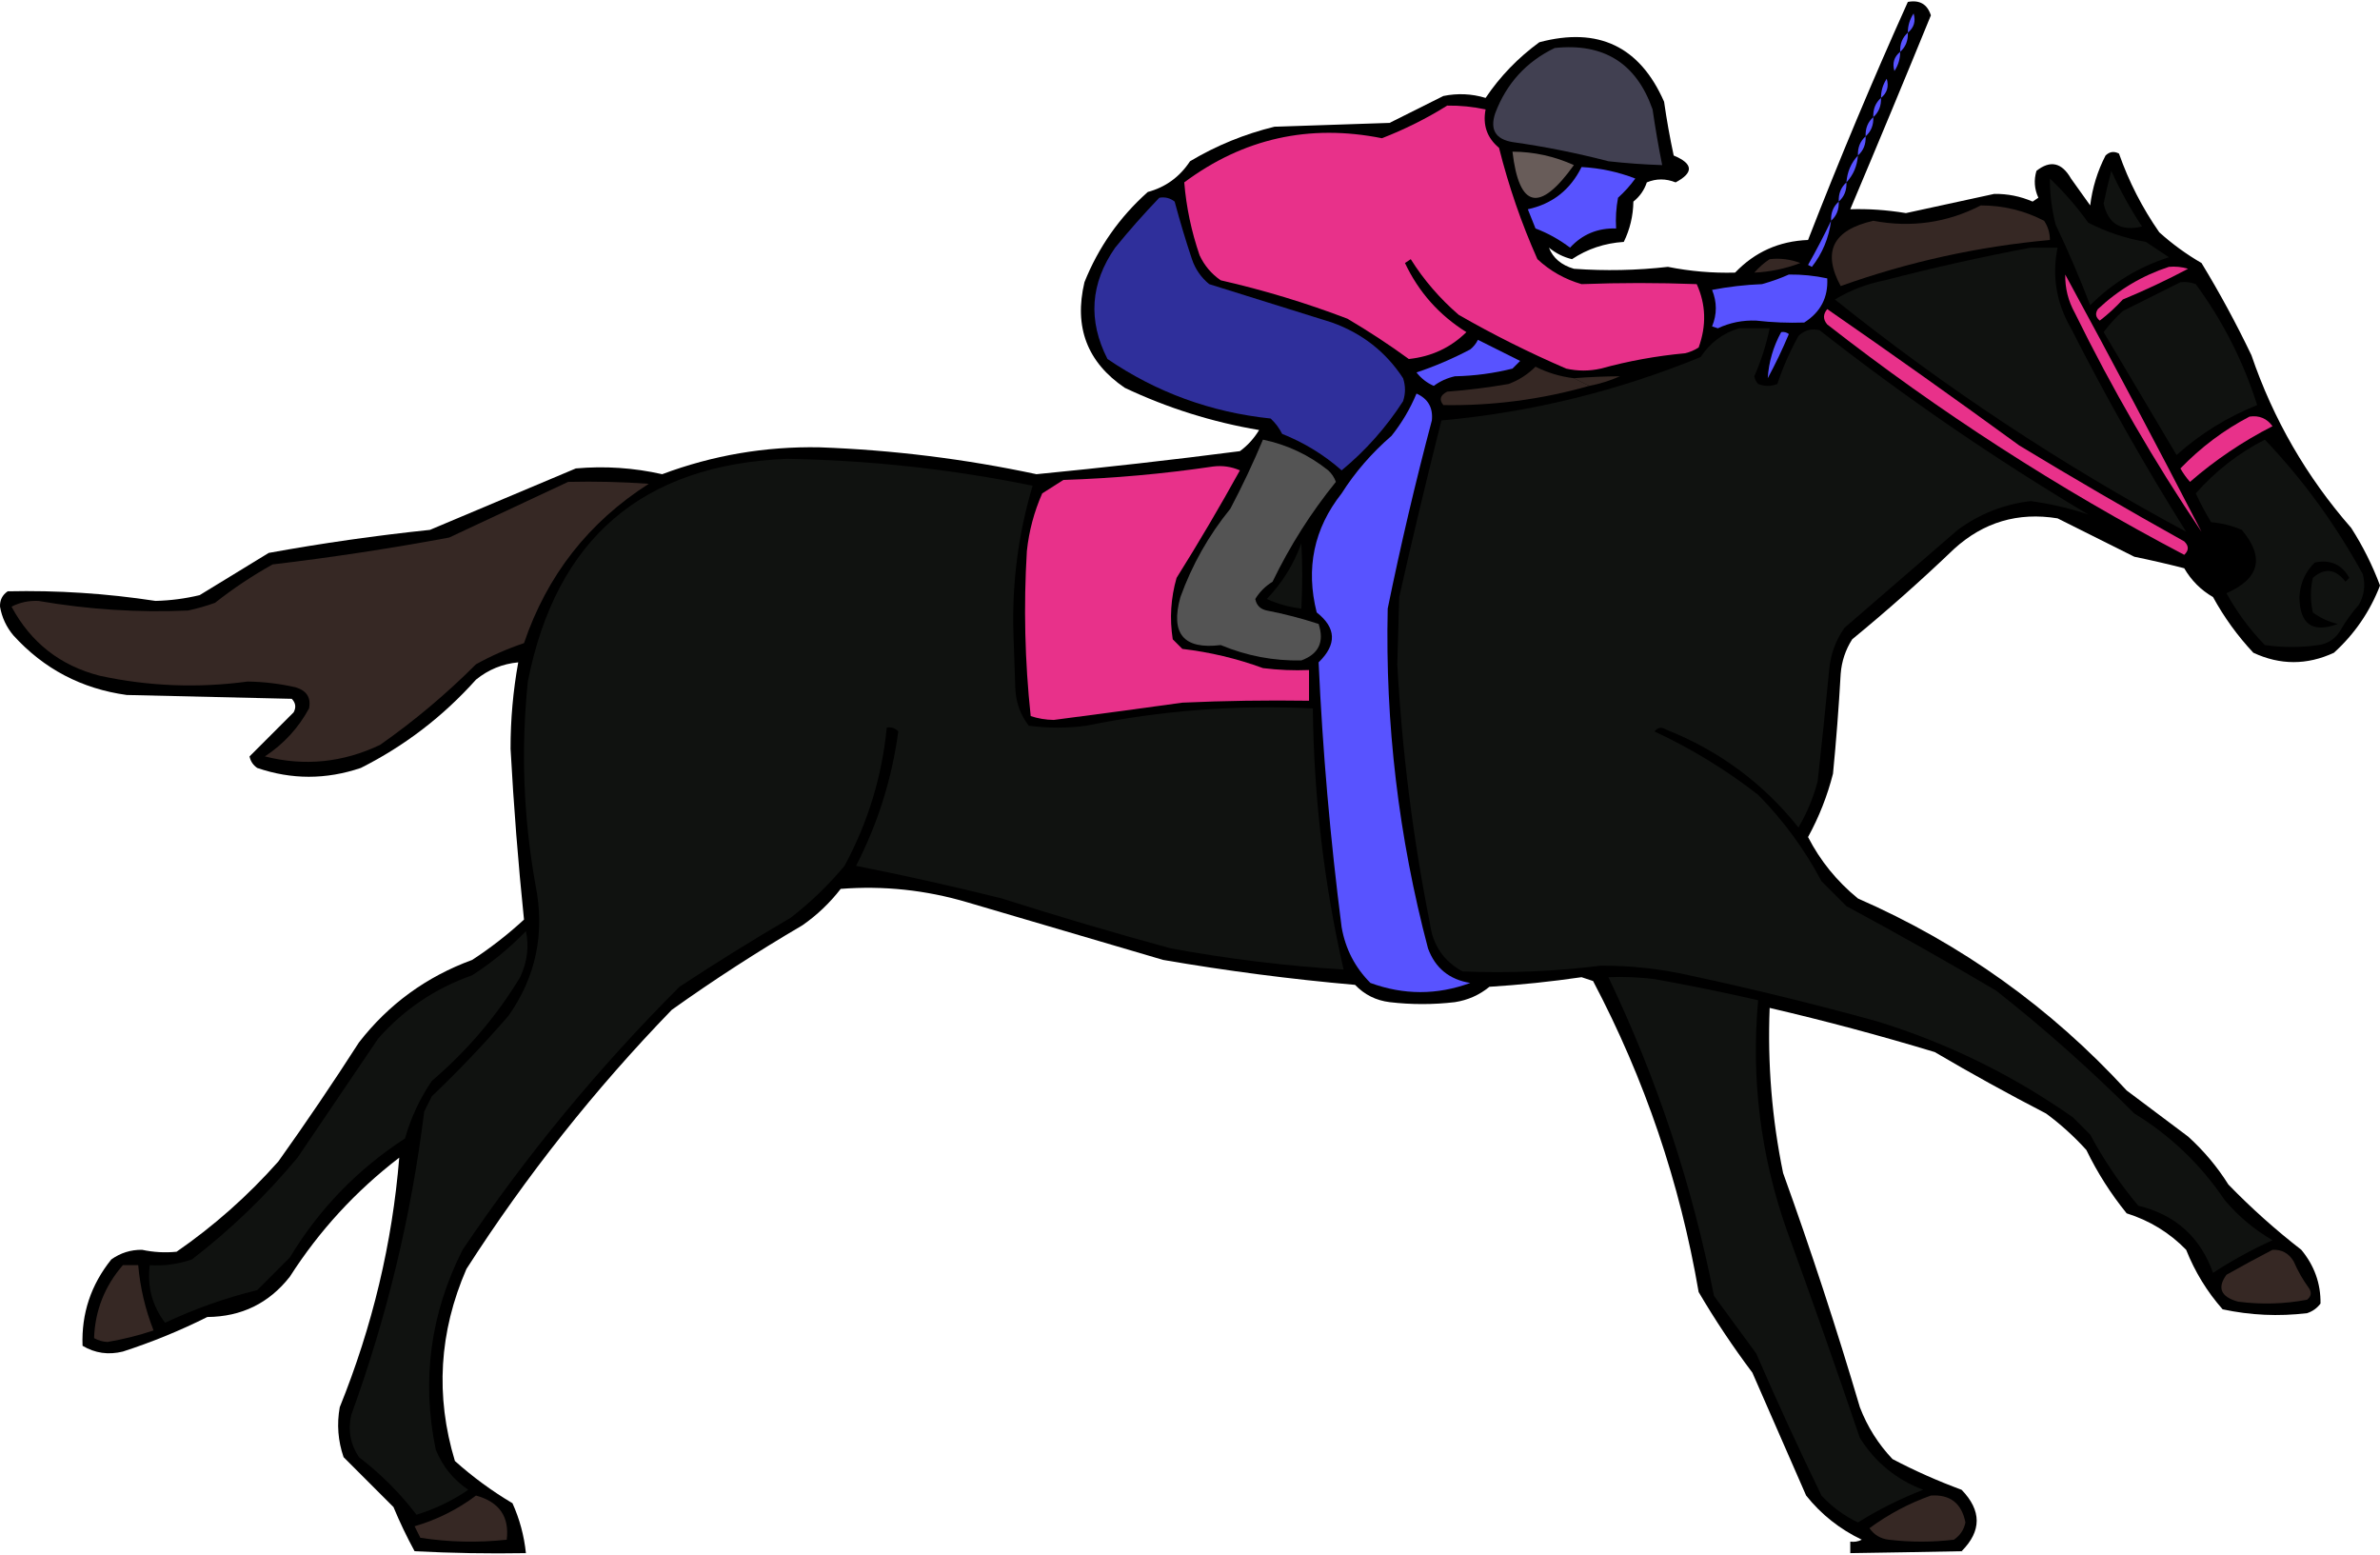 <svg width="620" height="405" viewBox="0 0 620 405" fill="none" xmlns="http://www.w3.org/2000/svg">
<path fill-rule="evenodd" clip-rule="evenodd" d="M497.004 0.5C500.075 -0.075 502.075 1.091 503.004 4C496.102 20.874 489.102 37.707 482.004 54.5C486.68 54.345 491.513 54.678 496.504 55.5C504.181 53.829 511.848 52.162 519.504 50.5C522.984 50.452 526.317 51.119 529.504 52.5C530.004 52.167 530.504 51.833 531.004 51.5C529.96 49.232 529.793 46.899 530.504 44.5C534.104 41.646 537.104 42.313 539.504 46.5C541.171 48.833 542.837 51.167 544.504 53.5C545.066 48.917 546.399 44.583 548.504 40.5C549.553 39.483 550.72 39.316 552.004 40C554.58 47.318 558.08 54.151 562.504 60.5C565.891 63.553 569.557 66.22 573.504 68.5C578.206 76.228 582.539 84.228 586.504 92.5C592.202 109.202 600.869 124.202 612.504 137.5C615.549 142.258 618.049 147.258 620.004 152.5C617.373 159.293 613.373 165.127 608.004 170C600.993 173.253 593.993 173.253 587.004 170C582.892 165.609 579.392 160.776 576.504 155.5C573.337 153.667 570.837 151.167 569.004 148C564.7 146.894 560.367 145.894 556.004 145C549.337 141.667 542.671 138.333 536.004 135C525.705 133.318 516.705 135.985 509.004 143C500.453 151.186 491.619 159.019 482.504 166.5C480.754 169.246 479.754 172.246 479.504 175.5C479.014 184.18 478.348 192.847 477.504 201.5C476.036 207.27 473.87 212.77 471.004 218C474.187 224.192 478.52 229.525 484.004 234C510.859 245.759 534.192 262.425 554.004 284C559.337 288 564.671 292 570.004 296C574.099 299.704 577.599 303.871 580.504 308.5C586.46 314.636 592.794 320.302 599.504 325.5C602.911 329.628 604.578 334.295 604.504 339.5C603.601 340.701 602.435 341.535 601.004 342C593.59 342.89 586.257 342.557 579.004 341C574.959 336.418 571.793 331.251 569.504 325.5C565.17 321.047 560.003 317.88 554.004 316C549.88 310.923 546.38 305.423 543.504 299.5C540.303 295.964 536.803 292.797 533.004 290C523.177 284.92 513.51 279.587 504.004 274C489.782 269.695 475.449 265.861 461.004 262.5C460.423 276.991 461.59 291.324 464.504 305.5C471.768 325.624 478.434 345.958 484.504 366.5C486.462 371.59 489.296 376.09 493.004 380C498.803 383.047 504.803 385.714 511.004 388C516.247 393.409 516.247 398.742 511.004 404C501.273 404.192 491.607 404.359 482.004 404.5C482.004 403.5 482.004 402.5 482.004 401.5C483.056 401.649 484.056 401.483 485.004 401C479.258 398.247 474.425 394.414 470.504 389.5C465.837 378.833 461.171 368.167 456.504 357.5C451.445 350.772 446.778 343.772 442.504 336.5C437.626 308.033 428.459 281.033 415.004 255.5C414.004 255.167 413.004 254.833 412.004 254.5C404.039 255.663 396.039 256.496 388.004 257C385.378 259.146 382.378 260.479 379.004 261C373.337 261.667 367.671 261.667 362.004 261C358.456 260.559 355.456 259.059 353.004 256.5C336.248 255.027 319.581 252.86 303.004 250C286.004 245 269.004 240 252.004 235C241.167 231.794 230.167 230.628 219.004 231.5C216.151 235.187 212.818 238.353 209.004 241C197.33 247.835 185.997 255.168 175.004 263C154.887 283.773 137.053 306.273 121.504 330.5C114.379 346.889 113.379 363.555 118.504 380.5C123.149 384.655 128.149 388.322 133.504 391.5C135.367 395.649 136.534 399.982 137.004 404.5C127.332 404.666 117.665 404.5 108.004 404C105.989 400.305 104.155 396.472 102.504 392.5C98.225 388.221 93.891 383.887 89.504 379.5C88.047 375.259 87.713 370.926 88.504 366.5C97.027 345.418 102.194 323.751 104.004 301.5C92.669 310.191 83.169 320.524 75.504 332.5C70.072 339.429 62.905 342.929 54.004 343C46.888 346.559 39.555 349.559 32.004 352C28.26 352.929 24.76 352.429 21.504 350.5C21.191 342.105 23.691 334.605 29.004 328C31.404 326.299 34.07 325.466 37.004 325.5C40.007 326.138 43.007 326.305 46.004 326C55.729 319.281 64.562 311.448 72.504 302.5C79.751 292.34 86.751 282.006 93.504 271.5C101.222 261.546 111.055 254.379 123.004 250C127.79 246.882 132.29 243.382 136.504 239.5C134.98 224.731 133.813 209.897 133.004 195C132.992 187.425 133.659 179.925 135.004 172.5C130.9 172.884 127.233 174.384 124.004 177C115.428 186.583 105.428 194.249 94.004 200C84.932 203.067 75.932 203.067 67.004 200C65.93 199.261 65.263 198.261 65.004 197C68.771 193.233 72.604 189.4 76.504 185.5C77.188 184.216 77.021 183.049 76.004 182C61.671 181.667 47.337 181.333 33.004 181C21.263 179.38 11.43 174.214 3.504 165.5C1.663 163.319 0.497 160.819 0.004 158C-0.057 156.289 0.61 154.956 2.004 154C14.894 153.714 27.727 154.548 40.504 156.5C44.392 156.406 48.225 155.906 52.004 155C58.004 151.333 64.004 147.667 70.004 144C83.914 141.472 97.914 139.472 112.004 138C124.671 132.667 137.337 127.333 150.004 122C157.574 121.326 165.074 121.826 172.504 123.5C185.682 118.569 199.349 116.235 213.504 116.5C232.547 117.19 251.381 119.523 270.004 123.5C287.656 121.778 305.322 119.778 323.004 117.5C325.002 116.033 326.668 114.2 328.004 112C315.82 109.939 304.154 106.272 293.004 101C283.23 94.36 279.73 85.193 282.504 73.5C286.147 64.388 291.647 56.555 299.004 50C303.65 48.746 307.316 46.08 310.004 42C316.862 37.907 324.195 34.907 332.004 33C342.004 32.667 352.004 32.333 362.004 32C366.702 29.651 371.368 27.318 376.004 25C379.729 24.24 383.396 24.407 387.004 25.5C390.789 19.881 395.455 15.048 401.004 11C416.348 6.923 427.182 12.09 433.504 26.5C434.175 31.2 435.008 35.866 436.004 40.5C441.115 42.629 441.282 44.962 436.504 47.5C433.955 46.481 431.455 46.481 429.004 47.5C428.33 49.517 427.163 51.183 425.504 52.5C425.438 56.233 424.605 59.733 423.004 63C418.026 63.326 413.526 64.826 409.504 67.5C407.297 66.97 405.297 65.97 403.504 64.5C404.574 67.212 406.741 69.045 410.004 70C418.181 70.592 426.348 70.425 434.504 69.5C440.297 70.657 446.131 71.157 452.004 71C457.14 65.624 463.473 62.79 471.004 62.5C479.152 41.547 487.818 20.881 497.004 0.5Z" fill="black"/>
<path fill-rule="evenodd" clip-rule="evenodd" d="M497.004 8.5C496.995 6.692 497.495 5.025 498.504 3.5C499.103 5.535 498.603 7.202 497.004 8.5Z" fill="#5853FF"/>
<path fill-rule="evenodd" clip-rule="evenodd" d="M497.004 8.5C497.102 10.553 496.435 12.22 495.004 13.5C494.906 11.447 495.573 9.78 497.004 8.5Z" fill="#5853FF"/>
<path fill-rule="evenodd" clip-rule="evenodd" d="M405.004 12.5C417.787 11.136 426.287 16.469 430.504 28.5C431.219 33.4 432.052 38.233 433.004 43C428.381 42.854 423.714 42.52 419.004 42C410.728 39.846 402.395 38.179 394.004 37C389.59 36.252 388.09 33.752 389.504 29.5C392.44 21.734 397.606 16.067 405.004 12.5Z" fill="#414051"/>
<path fill-rule="evenodd" clip-rule="evenodd" d="M495.004 13.5C495.013 15.308 494.513 16.975 493.504 18.5C492.905 16.465 493.405 14.799 495.004 13.5Z" fill="#5853FF"/>
<path fill-rule="evenodd" clip-rule="evenodd" d="M490.004 25.5C489.995 23.692 490.495 22.025 491.504 20.5C492.103 22.535 491.603 24.201 490.004 25.5Z" fill="#5853FF"/>
<path fill-rule="evenodd" clip-rule="evenodd" d="M490.004 25.5C490.102 27.553 489.435 29.22 488.004 30.5C487.906 28.447 488.573 26.78 490.004 25.5Z" fill="#5853FF"/>
<path fill-rule="evenodd" clip-rule="evenodd" d="M377.004 27.5C380.385 27.46 383.718 27.793 387.004 28.5C386.219 32.596 387.386 35.93 390.504 38.5C393.013 48.504 396.347 58.171 400.504 67.5C403.801 70.567 407.635 72.733 412.004 74C421.989 73.62 431.989 73.62 442.004 74C444.407 79.288 444.573 84.788 442.504 90.5C441.437 91.191 440.27 91.691 439.004 92C431.54 92.682 424.207 94.016 417.004 96C414.004 96.667 411.004 96.667 408.004 96C398.392 91.861 389.058 87.194 380.004 82C375.066 77.736 370.899 72.903 367.504 67.5C367.004 67.833 366.504 68.167 366.004 68.5C369.567 76.064 374.9 82.064 382.004 86.5C377.897 90.545 372.897 92.879 367.004 93.5C361.881 89.766 356.547 86.266 351.004 83C340.229 78.89 329.229 75.557 318.004 73C315.587 71.337 313.754 69.171 312.504 66.5C310.36 60.268 309.027 53.935 308.504 47.5C323.883 36.049 341.049 32.215 360.004 36C366.01 33.663 371.677 30.83 377.004 27.5Z" fill="#E8318A"/>
<path fill-rule="evenodd" clip-rule="evenodd" d="M488.004 30.5C488.102 32.553 487.435 34.22 486.004 35.5C485.906 33.447 486.573 31.78 488.004 30.5Z" fill="#5853FF"/>
<path fill-rule="evenodd" clip-rule="evenodd" d="M486.004 35.5C486.102 37.553 485.435 39.22 484.004 40.5C483.906 38.447 484.573 36.78 486.004 35.5Z" fill="#5853FF"/>
<path fill-rule="evenodd" clip-rule="evenodd" d="M394.004 39.5C399.581 39.525 404.915 40.692 410.004 43C401.078 55.453 395.744 54.286 394.004 39.5Z" fill="#685C59"/>
<path fill-rule="evenodd" clip-rule="evenodd" d="M484.004 40.5C483.797 43.241 482.797 45.574 481.004 47.5C481.211 44.759 482.211 42.426 484.004 40.5Z" fill="#5853FF"/>
<path fill-rule="evenodd" clip-rule="evenodd" d="M412.004 43.5C416.86 43.763 421.527 44.763 426.004 46.5C424.689 48.316 423.189 49.983 421.504 51.5C421.007 54.146 420.84 56.813 421.004 59.5C416.202 59.361 412.202 61.027 409.004 64.5C406.235 62.394 403.235 60.727 400.004 59.5C399.337 57.833 398.671 56.167 398.004 54.5C404.401 53.11 409.068 49.443 412.004 43.5Z" fill="#5853FF"/>
<path fill-rule="evenodd" clip-rule="evenodd" d="M550.004 44.5C552.248 49.48 554.914 54.314 558.004 59C552.509 60.303 549.175 58.303 548.004 53C548.597 50.13 549.263 47.297 550.004 44.5Z" fill="#101210"/>
<path fill-rule="evenodd" clip-rule="evenodd" d="M534.004 46.5C537.674 49.981 541.007 53.814 544.004 58C548.74 60.435 553.74 62.101 559.004 63C561.004 64.333 563.004 65.667 565.004 67C557.119 69.522 550.286 73.689 544.504 79.5C541.779 72.384 538.779 65.384 535.504 58.5C534.489 54.56 533.989 50.56 534.004 46.5Z" fill="#101210"/>
<path fill-rule="evenodd" clip-rule="evenodd" d="M481.004 47.5C481.102 49.553 480.435 51.22 479.004 52.5C478.906 50.447 479.573 48.78 481.004 47.5Z" fill="#5853FF"/>
<path fill-rule="evenodd" clip-rule="evenodd" d="M302.004 51.5C303.482 51.238 304.815 51.571 306.004 52.5C307.348 57.54 308.848 62.54 310.504 67.5C311.387 70.102 312.887 72.269 315.004 74C325.654 77.332 336.321 80.665 347.004 84C354.87 86.828 361.037 91.662 365.504 98.5C366.171 100.5 366.171 102.5 365.504 104.5C361.09 111.334 355.757 117.334 349.504 122.5C344.922 118.455 339.755 115.289 334.004 113C333.247 111.488 332.247 110.154 331.004 109C315.468 107.379 301.302 102.212 288.504 93.5C283.368 83.457 284.035 73.791 290.504 64.5C294.174 59.998 298.007 55.665 302.004 51.5Z" fill="#2F2F9B"/>
<path fill-rule="evenodd" clip-rule="evenodd" d="M479.004 52.5C479.102 54.553 478.435 56.22 477.004 57.5C476.906 55.447 477.573 53.78 479.004 52.5Z" fill="#5853FF"/>
<path fill-rule="evenodd" clip-rule="evenodd" d="M516.004 53.5C521.854 53.502 527.354 54.836 532.504 57.5C533.513 59.025 534.013 60.692 534.004 62.5C515.309 64.198 497.142 68.198 479.504 74.5C474.643 65.547 477.476 59.881 488.004 57.5C497.887 59.353 507.22 58.02 516.004 53.5Z" fill="#362824"/>
<path fill-rule="evenodd" clip-rule="evenodd" d="M477.004 57.5C476.414 62.005 474.747 66.005 472.004 69.5C471.671 69.333 471.337 69.167 471.004 69C473.176 65.153 475.176 61.319 477.004 57.5Z" fill="#5853FF"/>
<path fill-rule="evenodd" clip-rule="evenodd" d="M529.004 64.5C531.337 64.5 533.671 64.5 536.004 64.5C534.512 71.885 535.679 78.885 539.504 85.5C548.824 103.835 558.824 121.502 569.504 138.5C537.105 121.082 506.605 100.916 478.004 78C482.009 75.578 486.342 73.911 491.004 73C503.704 69.696 516.371 66.863 529.004 64.5Z" fill="#101210"/>
<path fill-rule="evenodd" clip-rule="evenodd" d="M461.004 67.5C463.751 67.187 466.418 67.52 469.004 68.5C465.076 69.985 461.076 70.818 457.004 71C458.235 69.595 459.568 68.429 461.004 67.5Z" fill="#362824"/>
<path fill-rule="evenodd" clip-rule="evenodd" d="M565.004 69.5C566.703 69.34 568.37 69.506 570.004 70C564.489 72.923 558.822 75.59 553.004 78C551.154 80.018 549.154 81.851 547.004 83.5C545.921 82.635 545.755 81.635 546.504 80.5C551.91 75.434 558.077 71.767 565.004 69.5Z" fill="#E8318A"/>
<path fill-rule="evenodd" clip-rule="evenodd" d="M466.004 71.5C469.385 71.46 472.718 71.793 476.004 72.5C476.266 77.476 474.266 81.309 470.004 84C465.853 84.143 461.686 83.977 457.504 83.5C453.987 83.358 450.654 84.024 447.504 85.5C447.004 85.333 446.504 85.167 446.004 85C447.303 81.865 447.303 78.699 446.004 75.5C450.3 74.672 454.633 74.172 459.004 74C461.508 73.302 463.841 72.469 466.004 71.5Z" fill="#5853FF"/>
<path fill-rule="evenodd" clip-rule="evenodd" d="M568.004 73.5C569.377 73.343 570.711 73.51 572.004 74C579.044 83.58 584.378 94.08 588.004 105.5C580.235 108.604 573.235 112.938 567.004 118.5C560.671 107.833 554.337 97.167 548.004 86.5C549.486 84.517 551.153 82.684 553.004 81C558.096 78.454 563.096 75.954 568.004 73.5Z" fill="#101210"/>
<path fill-rule="evenodd" clip-rule="evenodd" d="M476.004 80.5C492.791 92.114 509.458 103.947 526.004 116C540.173 124.586 554.507 132.919 569.004 141C570.235 142.183 570.235 143.349 569.004 144.5C536.133 127.242 505.133 107.242 476.004 84.5C474.878 83.192 474.878 81.858 476.004 80.5Z" fill="#E8318A"/>
<path fill-rule="evenodd" clip-rule="evenodd" d="M453.004 85.5C455.671 85.5 458.337 85.5 461.004 85.5C460.112 89.789 458.779 93.956 457.004 98C457.149 98.772 457.482 99.439 458.004 100C459.671 100.667 461.337 100.667 463.004 100C464.445 95.685 466.278 91.518 468.504 87.5C470.103 85.964 471.937 85.464 474.004 86C496.295 103.482 519.629 119.482 544.004 134C539.224 132.39 534.224 131.223 529.004 130.5C522.007 131.332 515.674 133.832 510.004 138C500.171 146.5 490.337 155 480.504 163.5C478.189 166.777 476.855 170.444 476.504 174.5C475.582 184.181 474.582 193.848 473.504 203.5C472.395 207.719 470.729 211.719 468.504 215.5C459.307 203.975 447.807 195.475 434.004 190C432.869 189.251 431.869 189.417 431.004 190.5C440.603 194.969 449.603 200.469 458.004 207C464.603 213.701 470.103 221.201 474.504 229.5C476.671 231.667 478.837 233.833 481.004 236C494.166 243.08 507.166 250.413 520.004 258C532.599 267.924 544.599 278.591 556.004 290C565.459 295.788 573.292 303.288 579.504 312.5C583.085 316.752 587.252 320.252 592.004 323C586.597 325.452 581.43 328.286 576.504 331.5C573.194 322.193 566.694 316.36 557.004 314C552.218 308.265 548.052 302.099 544.504 295.5C543.004 294 541.504 292.5 540.004 291C524.319 279.982 507.319 271.648 489.004 266C472.779 261.527 456.446 257.527 440.004 254C432.431 252.293 424.764 251.46 417.004 251.5C405.043 252.995 393.043 253.495 381.004 253C376.072 250.314 373.239 246.148 372.504 240.5C368.068 218.181 365.235 195.681 364.004 173C364.171 167.167 364.337 161.333 364.504 155.5C367.971 140.104 371.637 124.771 375.504 109.5C398.774 107.391 421.274 101.891 443.004 93C445.47 89.275 448.803 86.775 453.004 85.5Z" fill="#101210"/>
<path fill-rule="evenodd" clip-rule="evenodd" d="M538.004 71.5C550.097 93.742 561.93 116.076 573.504 138.5C561.241 120.318 550.241 101.318 540.504 81.5C538.777 78.382 537.943 75.049 538.004 71.5Z" fill="#E8318A"/>
<path fill-rule="evenodd" clip-rule="evenodd" d="M385.004 88.5C388.644 90.32 392.311 92.153 396.004 94C395.337 94.667 394.671 95.333 394.004 96C389.118 97.224 384.118 97.891 379.004 98C376.968 98.454 375.134 99.287 373.504 100.5C371.729 99.73 370.229 98.563 369.004 97C373.789 95.401 378.456 93.401 383.004 91C383.885 90.292 384.551 89.458 385.004 88.5Z" fill="#5853FF"/>
<path fill-rule="evenodd" clip-rule="evenodd" d="M464.004 86.5C464.743 86.369 465.41 86.536 466.004 87C464.36 90.937 462.527 94.77 460.504 98.5C460.768 94.287 461.934 90.287 464.004 86.5Z" fill="#5853FF"/>
<path fill-rule="evenodd" clip-rule="evenodd" d="M410.004 98.5C411.337 99.167 412.671 99.833 414.004 100.5C401.531 104.044 388.864 105.711 376.004 105.5C374.836 104.094 375.169 102.928 377.004 102C382.371 101.597 387.705 100.93 393.004 100C395.677 98.999 398.011 97.499 400.004 95.5C403.184 97.095 406.517 98.095 410.004 98.5Z" fill="#362824"/>
<path fill-rule="evenodd" clip-rule="evenodd" d="M414.004 100.5C412.671 99.833 411.337 99.167 410.004 98.5C414.029 98.184 418.029 98.017 422.004 98C419.424 99.144 416.757 99.978 414.004 100.5Z" fill="#362824"/>
<path fill-rule="evenodd" clip-rule="evenodd" d="M369.004 102.5C372.012 103.848 373.345 106.182 373.004 109.5C368.701 125.712 364.868 142.045 361.504 158.5C360.834 188.486 364.334 217.986 372.004 247C373.874 252.113 377.54 255.113 383.004 256C374.364 259.176 365.697 259.176 357.004 256C352.995 251.99 350.495 247.157 349.504 241.5C346.547 218.56 344.547 195.56 343.504 172.5C348.296 167.848 348.129 163.514 343.004 159.5C340.107 147.984 342.274 137.651 349.504 128.5C352.97 123.014 357.303 118.014 362.504 113.5C365.186 110.135 367.353 106.469 369.004 102.5Z" fill="#5853FF"/>
<path fill-rule="evenodd" clip-rule="evenodd" d="M586.004 108.5C588.526 108.128 590.526 108.961 592.004 111C584.233 114.967 577.066 119.8 570.504 125.5C569.548 124.421 568.715 123.255 568.004 122C573.339 116.482 579.339 111.982 586.004 108.5Z" fill="#E8318A"/>
<path fill-rule="evenodd" clip-rule="evenodd" d="M329.004 114.5C335.287 115.808 340.954 118.474 346.004 122.5C346.919 123.328 347.585 124.328 348.004 125.5C341.517 133.498 336.017 142.165 331.504 151.5C329.608 152.68 328.108 154.18 327.004 156C327.324 157.653 328.324 158.653 330.004 159C334.607 159.892 339.107 161.059 343.504 162.5C345.042 167.169 343.542 170.336 339.004 172C331.776 172.154 324.776 170.82 318.004 168C308.337 169.203 304.837 165.036 307.504 155.5C310.543 147.086 314.877 139.42 320.504 132.5C323.638 126.568 326.472 120.568 329.004 114.5Z" fill="#545454"/>
<path fill-rule="evenodd" clip-rule="evenodd" d="M590.004 114.5C599.897 124.87 608.397 136.536 615.504 149.5C616.259 152.303 615.926 154.97 614.504 157.5C612.592 159.657 610.925 161.991 609.504 164.5C608.185 166.487 606.352 167.654 604.004 168C599.337 168.667 594.671 168.667 590.004 168C586.061 163.945 582.728 159.445 580.004 154.5C588.667 150.672 590.001 145.172 584.004 138C581.46 136.908 578.793 136.241 576.004 136C574.543 133.579 573.21 131.079 572.004 128.5C577.165 122.663 583.165 117.996 590.004 114.5Z" fill="#101210"/>
<path fill-rule="evenodd" clip-rule="evenodd" d="M205.004 119.5C226.563 119.856 247.897 122.189 269.004 126.5C265.274 139.007 263.607 151.841 264.004 165C264.171 169.833 264.337 174.667 264.504 179.5C264.694 183.076 265.861 186.242 268.004 189C273.004 189.667 278.004 189.667 283.004 189C302.473 185.031 322.14 183.531 342.004 184.5C342.246 207.494 344.913 230.161 350.004 252.5C334.897 251.57 319.897 249.737 305.004 247C290.246 242.977 275.58 238.644 261.004 234C248.358 230.84 235.691 228.006 223.004 225.5C228.693 214.458 232.36 202.792 234.004 190.5C233.179 189.614 232.179 189.281 231.004 189.5C229.759 202.235 226.093 214.235 220.004 225.5C215.819 230.518 211.153 235.018 206.004 239C196.17 244.749 186.503 250.749 177.004 257C155.905 278.086 137.072 300.919 120.504 325.5C112.116 342.06 109.783 359.394 113.504 377.5C115.281 381.904 118.114 385.404 122.004 388C117.84 390.832 113.34 392.999 108.504 394.5C104.193 388.855 99.193 383.855 93.504 379.5C91.259 376.119 90.592 372.452 91.504 368.5C100.828 342.873 107.161 316.539 110.504 289.5C111.171 288.167 111.837 286.833 112.504 285.5C119.536 278.803 126.202 271.803 132.504 264.5C139.665 254.285 141.999 242.952 139.504 230.5C136.342 212.904 135.675 195.237 137.504 177.5C144.822 140.34 167.322 121.007 205.004 119.5Z" fill="#101210"/>
<path fill-rule="evenodd" clip-rule="evenodd" d="M316.004 121.5C318.428 121.192 320.761 121.526 323.004 122.5C317.756 131.998 312.256 141.331 306.504 150.5C304.998 155.746 304.665 161.079 305.504 166.5C306.337 167.333 307.171 168.167 308.004 169C315.19 169.839 322.19 171.505 329.004 174C332.99 174.499 336.99 174.666 341.004 174.5C341.004 177.167 341.004 179.833 341.004 182.5C329.999 182.333 318.999 182.5 308.004 183C296.844 184.554 285.678 186.054 274.504 187.5C272.41 187.464 270.41 187.131 268.504 186.5C266.968 172.203 266.635 157.87 267.504 143.5C268.058 138.284 269.391 133.284 271.504 128.5C273.337 127.333 275.171 126.167 277.004 125C290.22 124.562 303.22 123.396 316.004 121.5Z" fill="#E8318A"/>
<path fill-rule="evenodd" clip-rule="evenodd" d="M148.004 125.5C155.012 125.334 162.012 125.5 169.004 126C153.339 136.004 142.506 149.837 136.504 167.5C132.189 168.941 128.022 170.774 124.004 173C116.256 180.752 107.923 187.752 99.004 194C89.291 198.611 79.291 199.611 69.004 197C73.886 193.786 77.719 189.619 80.504 184.5C81.065 181.702 79.898 179.869 77.004 179C72.893 178.059 68.726 177.559 64.504 177.5C51.565 179.249 38.731 178.749 26.004 176C15.704 173.368 8.038 167.368 3.004 158C5.133 156.897 7.467 156.397 10.004 156.5C22.925 158.741 35.925 159.574 49.004 159C51.382 158.489 53.716 157.822 56.004 157C60.732 153.274 65.732 149.941 71.004 147C86.397 145.178 101.73 142.844 117.004 140C127.428 135.118 137.761 130.285 148.004 125.5Z" fill="#362824"/>
<path fill-rule="evenodd" clip-rule="evenodd" d="M546.004 136.5C548.474 136.027 550.808 136.861 553.004 139C550.541 138.78 548.208 137.946 546.004 136.5Z" fill="black"/>
<path fill-rule="evenodd" clip-rule="evenodd" d="M576.004 141.5C582.508 141.138 584.175 143.638 581.004 149C575.289 149.401 573.623 146.901 576.004 141.5Z" fill="black"/>
<path fill-rule="evenodd" clip-rule="evenodd" d="M339.004 141.5C339.315 146.966 339.315 152.633 339.004 158.5C335.879 158.135 332.879 157.302 330.004 156C334.013 151.828 337.013 146.994 339.004 141.5Z" fill="#101210"/>
<path fill-rule="evenodd" clip-rule="evenodd" d="M603.004 146.5C607.043 145.66 610.043 146.993 612.004 150.5C611.671 150.833 611.337 151.167 611.004 151.5C608.419 148.136 605.586 147.803 602.504 150.5C601.837 153.5 601.837 156.5 602.504 159.5C604.42 160.928 606.587 161.928 609.004 162.5C602.43 164.936 599.096 162.602 599.004 155.5C599.19 151.923 600.524 148.923 603.004 146.5Z" fill="black"/>
<path fill-rule="evenodd" clip-rule="evenodd" d="M137.004 242.5C137.874 246.457 137.374 250.457 135.504 254.5C129.337 264.675 121.671 273.675 112.504 281.5C109.367 286.108 107.034 291.108 105.504 296.5C93.124 304.546 83.124 314.879 75.504 327.5C72.671 330.333 69.837 333.167 67.004 336C58.73 338.023 50.73 340.856 43.004 344.5C39.654 340.071 38.321 335.071 39.004 329.5C42.776 329.737 46.444 329.237 50.004 328C60.135 320.203 69.3 311.37 77.504 301.5C84.504 291.167 91.504 280.833 98.504 270.5C105.203 262.895 113.369 257.395 123.004 254C128.151 250.68 132.818 246.847 137.004 242.5Z" fill="#101210"/>
<path fill-rule="evenodd" clip-rule="evenodd" d="M419.004 254.5C423.018 254.334 427.018 254.501 431.004 255C440.068 256.621 449.068 258.454 458.004 260.5C456.144 281.072 458.644 301.072 465.504 320.5C472.038 338.436 478.371 356.436 484.504 374.5C488.525 380.859 494.025 385.359 501.004 388C495.058 390.306 489.392 393.139 484.004 396.5C480.393 394.777 477.226 392.444 474.504 389.5C468.564 377.286 462.897 364.953 457.504 352.5C453.837 347.5 450.171 342.5 446.504 337.5C440.829 308.642 431.662 280.975 419.004 254.5Z" fill="#101210"/>
<path fill-rule="evenodd" clip-rule="evenodd" d="M592.004 325.5C594.407 325.393 596.24 326.393 597.504 328.5C598.584 330.996 599.918 333.33 601.504 335.5C602.253 336.635 602.087 337.635 601.004 338.5C595.056 339.624 589.056 339.79 583.004 339C578.528 337.75 577.528 335.416 580.004 332C584.029 329.727 588.029 327.561 592.004 325.5Z" fill="#362824"/>
<path fill-rule="evenodd" clip-rule="evenodd" d="M32.004 329.5C33.337 329.5 34.671 329.5 36.004 329.5C36.516 335.368 37.85 341.035 40.004 346.5C36.112 347.806 32.112 348.806 28.004 349.5C26.732 349.43 25.566 349.097 24.504 348.5C24.766 341.305 27.266 334.972 32.004 329.5Z" fill="#362824"/>
<path fill-rule="evenodd" clip-rule="evenodd" d="M503.004 389.5C508.012 389.168 511.012 391.502 512.004 396.5C511.628 398.383 510.628 399.883 509.004 401C503.337 401.667 497.671 401.667 492.004 401C489.886 400.74 488.22 399.74 487.004 398C491.987 394.344 497.32 391.511 503.004 389.5Z" fill="#362824"/>
<path fill-rule="evenodd" clip-rule="evenodd" d="M124.004 389.5C130.07 391.17 132.737 395.003 132.004 401C124.424 401.813 116.924 401.647 109.504 400.5C109.004 399.5 108.504 398.5 108.004 397.5C113.905 395.768 119.238 393.102 124.004 389.5Z" fill="#362824"/>
</svg>
